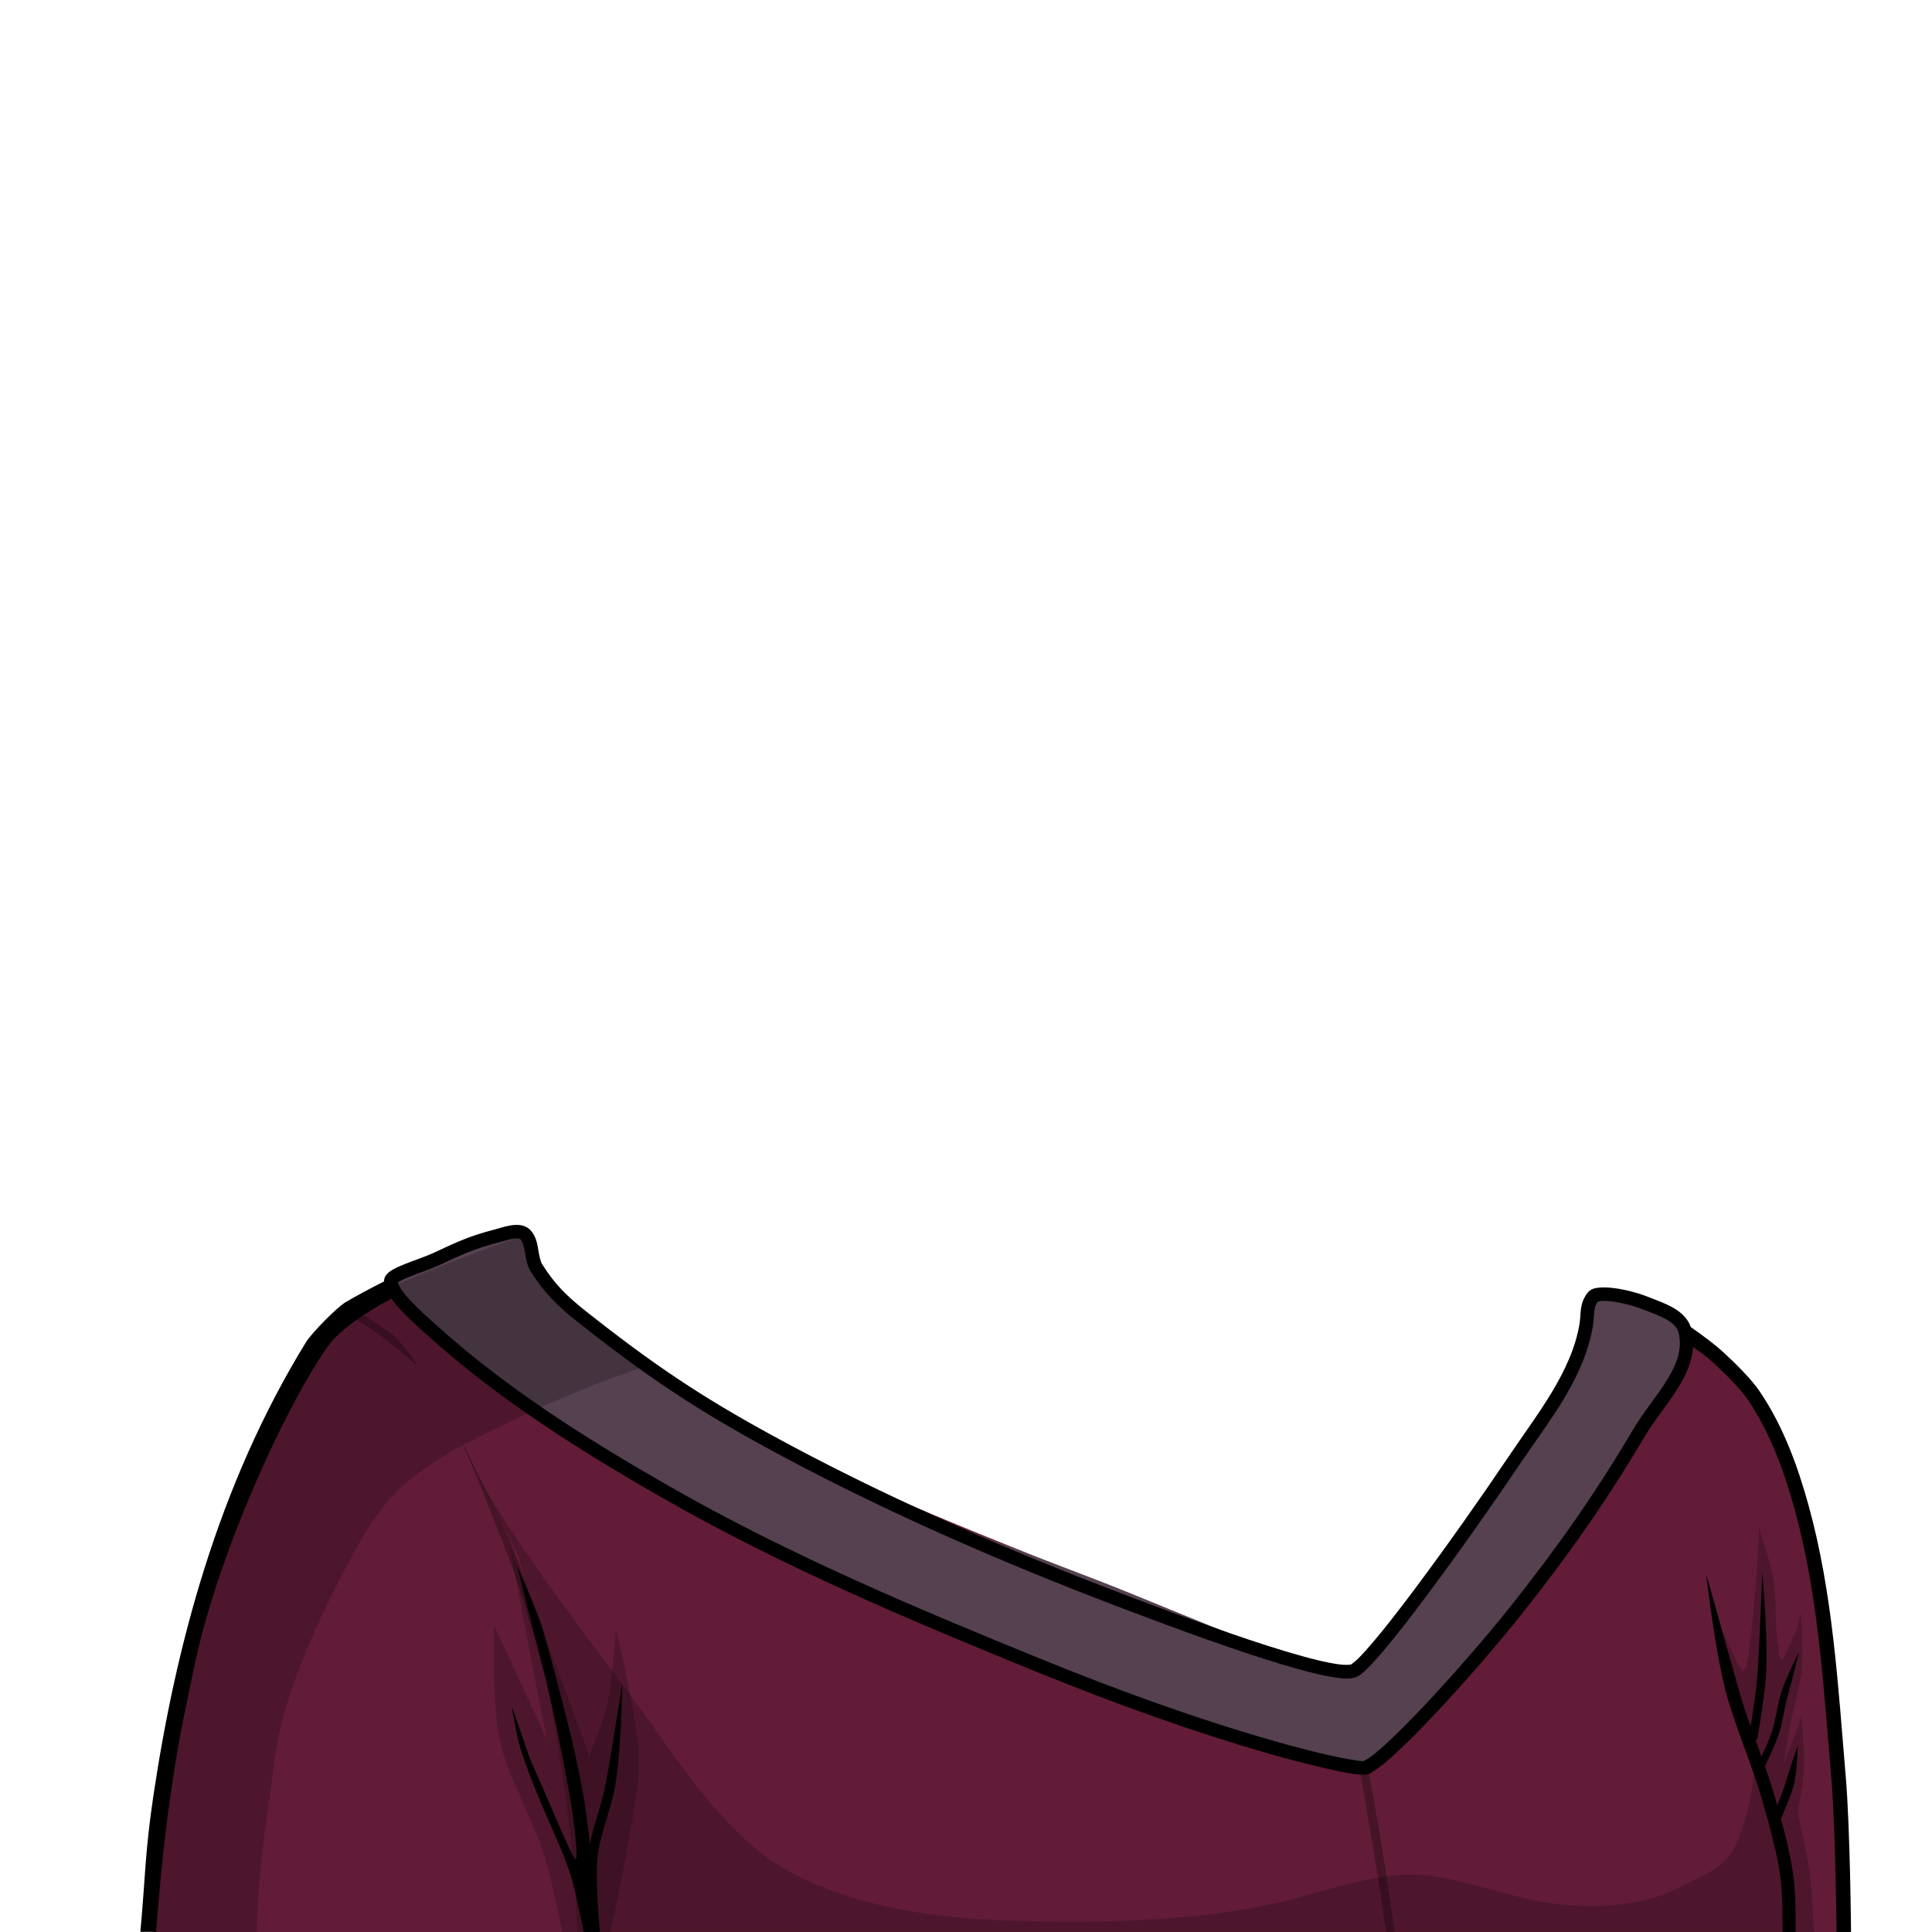 <?xml version="1.0" encoding="UTF-8" standalone="no"?>
<!-- Created with Inkscape (http://www.inkscape.org/) -->

<svg
   version="1.1"
   id="svg282014"
   width="400"
   height="400"
   viewBox="0 0 400 400"
   sodipodi:docname="deannaTroiJumpsuit.svg"
   inkscape:version="1.3.2 (091e20e, 2023-11-25)"
   xml:space="preserve"
   xmlns:inkscape="http://www.inkscape.org/namespaces/inkscape"
   xmlns:sodipodi="http://sodipodi.sourceforge.net/DTD/sodipodi-0.dtd"
   xmlns="http://www.w3.org/2000/svg"
   xmlns:svg="http://www.w3.org/2000/svg"><defs
     id="defs282018" /><sodipodi:namedview
     id="namedview282016"
     pagecolor="#ffffff"
     bordercolor="#666666"
     borderopacity="1.0"
     inkscape:showpageshadow="2"
     inkscape:pageopacity="0.0"
     inkscape:pagecheckerboard="0"
     inkscape:deskcolor="#d1d1d1"
     showgrid="false"
     inkscape:zoom="2.7375"
     inkscape:cx="203.65297"
     inkscape:cy="201.46119"
     inkscape:window-width="2328"
     inkscape:window-height="1308"
     inkscape:window-x="2040"
     inkscape:window-y="25"
     inkscape:window-maximized="0"
     inkscape:current-layer="g282022"><inkscape:page
       x="0"
       y="0"
       id="page282020"
       width="400"
       height="400"
       margin="0"
       bleed="0" /></sodipodi:namedview><g
     id="g282022"
     inkscape:groupmode="layer"
     inkscape:label="Uniform"
     style="display:inline;opacity:1"><path
       id="path283350"
       style="fill:#621c38;fill-opacity:1;fill-rule:nonzero;stroke:none;stroke-width:1.333"
       d="m 109.469,254.85 c -6.922,1.718 -21.986,7.227 -32.283,13.283 -3.369,1.981 -10.408,8.074 -13.91,11.88 -8.645,14.978 -10.295,18.48 -16.028,34.226 -3.996,13.182 -6.62,19.635 -8.324,29.396 -1.704,9.761 -7.204,54.562 -7.094,56.365 0.015,0.018 350.89,0 350.89,0 -0.245,-4.356 -0.79,-24.01 -5.038,-60.283 -0.697,-4.314 -1.376,-7.587 -1.977,-10.715 -0.807,-4.206 -1.694,-8.059 -2.911,-12.165 -6.204,-24.605 -13.732,-35.235 -33.146,-45.946 -2.205,-0.668 -4.886,-0.32 -7.03,-1.054 0,0 0.356,1.802 0.168,2.676 -1.972,9.159 -8.126,16.932 -13.15,24.84 -7.927,12.477 -16.689,24.526 -26.666,35.434 -2.289,2.502 -5.035,4.544 -7.553,6.816 -5.896,5.321 -3.086,3.762 -6.786,5.967 -0.483,0.288 -4.237,-0.605 -15.036,-4.149 -4.94,-1.621 -20.953,-7.673 -31.266,-11.922 -26.108,-10.757 -52.894,-20.382 -77.441,-34.338 -13.364,-7.598 -26.65,-14.634 -37.81,-25.207 -3.271,-3.099 -6.065,-6.394 -7.122,-10.774 -0.243,-1.008 -0.487,-4.329 -0.487,-4.329 z"
       sodipodi:nodetypes="scccscccscccsssssssssss" /><path
       id="path166529"
       style="opacity:0.2;fill:#000000;fill-opacity:1;fill-rule:nonzero;stroke:none;stroke-width:1.273"
       d="m 95.965,298.969 c -0.222,0.527 1.126,3.223 3.031,6.68 z m 3.031,6.68 8.443,16.752 5.027,21.881 c 3.809,20.161 6.296,36.34 7.023,55.709 h 250.439 l -0.98,-9.488 -4.018,-20.822 -1.566,-5.092 c -0.503,6.097 -1.397,11.202 -3.617,16.5 -2.434,5.807 -6.736,6.926 -12.537,9.893 -6.761,3.457 -14.765,3.912 -22.5,3.432 -10.155,-0.631 -19.593,-5.099 -29.531,-6.143 -9.447,-0.993 -20.418,3.22 -29.51,5.385 -18.112,4.311 -38.104,4.491 -56.924,3.969 -21.837,-0.606 -40.304,-5.397 -51.414,-14.208 -9.481,-7.518 -16.907,-18.693 -22.642,-26.749 -7.95,-11.167 -26.465,-34.278 -35.693,-51.018 z"
       sodipodi:nodetypes="cccccccccccsccccsssc" /><path
       id="path1"
       style="color:#000000;fill:#000000;-inkscape-stroke:none"
       d="M 364.855 325.463 C 364.855 325.463 364.344 340.002 363.828 347.096 C 363.623 349.914 362.91 354.534 362.445 357.395 C 361.589 354.989 360.765 352.583 360.084 350.154 C 357.846 342.174 353.23 325.85 353.23 325.85 C 353.23 325.85 355.171 342.632 357.484 350.883 C 359.594 358.408 362.785 365.458 364.848 372.715 C 366.406 378.198 367.947 383.66 368.682 389.184 C 369.119 392.471 369.059 400 369.059 400 L 371.758 400 C 371.758 400 371.865 392.629 371.359 388.828 C 370.796 384.596 369.792 380.469 368.684 376.408 L 368.779 376.449 C 368.779 376.449 370.58 372.323 371.27 370.02 C 372.132 367.142 372.215 361.367 372.215 361.367 C 372.215 361.367 370.326 366.898 369.545 369.504 C 369.205 370.639 368.511 372.394 367.947 373.771 C 367.779 373.174 367.613 372.572 367.443 371.977 C 366.836 369.839 366.137 367.745 365.41 365.668 C 365.769 364.931 367.538 361.263 368.279 359.02 C 369.148 356.392 369.39 353.7 370.096 351.242 C 370.954 348.253 372.475 341.994 372.475 341.994 C 372.475 341.994 369.555 347.693 368.654 350.828 C 367.896 353.469 367.65 356.14 366.854 358.549 C 366.392 359.946 365.399 362.144 364.691 363.664 C 364.271 362.497 363.862 361.327 363.439 360.168 L 363.803 360.23 C 363.803 360.23 365.299 351.68 365.623 347.225 C 366.156 339.892 364.855 325.463 364.855 325.463 z " /><path
       id="path5"
       style="color:#000000;fill:#000000;-inkscape-stroke:none"
       d="m 107.033,324.018 c 0,0 2.48,10.121 3.805,15.082 2.946,11.03 5.303,22.243 7.234,33.377 0.757,4.363 1.793,12.7 1.041,12.447 -0.236,0.199 -3.596,-7.373 -5.625,-12.24 -1.51,-3.62 -3.293,-7.068 -4.5,-10.666 -0.965,-2.875 -3.082,-8.916 -3.082,-8.916 0,0 1.041,6.578 2.082,9.682 1.26,3.755 2.548,6.977 4.023,10.516 2.057,4.933 4.425,9.692 6.047,14.664 1.2,3.677 2.818,12.037 2.818,12.037 h 3.328 c 0,0 -0.997,-10.629 -0.516,-15.283 0.498,-4.812 2.614,-9.52 3.604,-14.637 1.356,-7.014 1.536,-21.563 1.536,-21.563 0,0 -2.183,14.366 -3.501,21.184 -0.762,3.942 -2.348,7.854 -3.193,12.025 -0.396,-3.56 -0.835,-7.034 -1.303,-9.729 -1.965,-11.331 -5.127,-22.366 -8.064,-33.363 -1.359,-5.09 -5.816,-14.51 -5.734,-14.617 z"
       sodipodi:nodetypes="csscsscsssccsscscssc" /><path
       style="fill:#554150;fill-opacity:1;stroke:none;stroke-width:2.8;stroke-linecap:butt;stroke-linejoin:miter;stroke-dasharray:none;stroke-opacity:1"
       d="m 282.374,366.027 c 3.305,-0.127 23.319,-21.991 33.283,-34.427 9.616,-12.001 15.203,-22.139 24.025,-35.474 4.393,-6.641 11.251,-13.568 9.239,-21.272 -0.812,-3.11 -4.038,-2.979 -7.025,-4.166 -4.324,-1.717 -10.161,-4.448 -12.59,-2.107 -1.687,1.625 0.58,3.081 0.192,5.391 -1.759,10.476 -9.05,19.313 -14.977,28.128 -10.614,15.784 -30.763,42.586 -34.338,43.836 -4.891,1.709 -35.26,-11.903 -52.603,-18.63 -23.045,-8.94 -46.616,-17.01 -68.311,-28.858 -14.761,-8.062 -29.467,-16.89 -41.644,-28.493 -3.65,-3.478 -4.688,-2.629 -6.027,-7.489 -0.586,-2.126 -0.63,-4.476 -2.1,-6.119 -1.299,-1.452 -2.771,-1.674 -4.658,-1.187 -5.119,1.32 -9.952,2.486 -14.429,5.297 -3.033,1.904 -9.246,1.194 -9.68,4.749 -0.565,4.628 5.663,7.479 9.132,10.594 14.529,13.04 31.269,23.555 48.219,33.242 24.595,14.056 50.834,25.132 77.078,35.799 16.018,6.511 32.318,12.441 48.95,17.169 5.996,1.704 15.701,4.117 18.265,4.018 z"
       id="path9"
       sodipodi:nodetypes="ssssssssssssssssssssss" /><path
       style="fill:none;stroke:#000000;stroke-width:1.8;stroke-linecap:butt;stroke-linejoin:miter;stroke-dasharray:none;stroke-opacity:0.3"
       d="m 282.374,366.027 c 0,0 2.514,14.355 3.653,21.553 0.654,4.133 1.826,12.42 1.826,12.42"
       id="path11"
       sodipodi:nodetypes="csc" /><path
       id="path283392"
       style="opacity:0.2;fill:#000000;fill-opacity:1;fill-rule:nonzero;stroke:none;stroke-width:1.333"
       d="m 109.152,255.529 c -10.354,3.599 -20.759,7.559 -31.967,12.604 -6.939,2.888 -9.389,7.575 -12.293,10.182 -8.524,13.946 -11.929,20.766 -18.572,39.84 -1.584,4.901 -10.886,38.872 -12.322,47.395 -1.097,6.507 -1.84,8.3 -2.473,17.393 -0.398,5.716 -0.713,11.506 -0.502,17.025 h 22.166 c 0.354,-14.205 2.082,-23.25 3.807,-36.408 1.724,-13.149 9.561,-30.05 17.208,-43.734 6.259,-11.2 11.237,-14.318 19.832,-19.7 9.831,-5.058 15.434,-7.809 26.709,-12.521 4.219,-1.727 8.704,-3.3 13.254,-4.803 l -18.797,-14.682 -5.811,-7.49 -0.26,-5.037 z"
       sodipodi:nodetypes="ccccssccssccccccc" /><path
       id="path13"
       style="color:#000000;fill:#000000;-inkscape-stroke:none;fill-opacity:0.3"
       d="m 72.91,270.904 -0.799,1.387 c 0,0 5.851,3.391 8.293,5.404 1.955,1.612 6.171,5.227 6.171,5.227 0,0 -2.923,-4.622 -5.153,-6.461 -2.717,-2.241 -8.512,-5.557 -8.512,-5.557 z m 23.711,29.734 c 0,0 6.564,16.006 9.477,24.018 2.509,6.9 6.371,21.305 6.371,21.305 l 1.547,-0.414 c 0,0 -3.842,-14.363 -6.414,-21.438 -2.976,-8.186 -10.98,-23.471 -10.98,-23.471 z" /><path
       style="fill:#000000;fill-opacity:0.2;stroke:none;stroke-width:1px;stroke-linecap:butt;stroke-linejoin:miter;stroke-opacity:1"
       d="m 116.401,400 c 0,0 -2.332,-11.756 -3.889,-16.438 -2.676,-8.047 -7.39,-15.445 -9.132,-23.744 -1.603,-7.635 -1.096,-23.379 -1.096,-23.379 l 10.959,23.744 c 0,0 -2.42,-12.009 -3.461,-17.579 -1.238,-6.621 -4.254,-22.567 -4.254,-22.567 0,0 7.251,18.901 10.273,26.63 2.174,5.562 6.21,16.804 6.21,16.804 0,0 3.664,-8.393 4.317,-13.9 0.288,-2.43 1.207,-12.214 1.207,-12.214 0,0 4.235,17.501 4.705,25.017 0.444,7.1 -1.417,14.165 -2.557,21.187 C 128.804,388.96 126.393,400 126.393,400 Z"
       id="path14"
       sodipodi:nodetypes="cssccscscscsscc" /><path
       id="path283442"
       style="fill:#000000;fill-opacity:1;fill-rule:nonzero;stroke:none;stroke-width:1.333"
       d="M 106.881 253.6 C 106.528 253.604 106.182 253.639 105.857 253.688 C 104.56 253.882 103.331 254.316 102.48 254.535 C 97.273 255.878 94.659 257.109 89.818 259.371 C 88.331 260.066 85.974 260.857 83.959 261.652 C 82.951 262.05 82.029 262.446 81.264 262.896 C 80.881 263.122 80.533 263.355 80.215 263.676 C 79.897 263.997 79.551 264.459 79.516 265.133 C 79.513 265.191 79.526 265.244 79.525 265.301 C 76.828 266.674 73.845 268.241 71.527 269.619 C 69.66 270.73 64.447 276.103 63.387 277.826 C 44.967 307.77 36.306 341.263 31.754 371.82 C 30.013 383.507 30.138 388.132 29.062 399.967 L 32.291 399.967 C 33.413 386.929 33.882 381.571 35.311 371.656 C 37.168 358.768 38.237 354.765 40.053 345.795 C 44.763 322.527 58.613 292.182 67.619 279.08 C 70.54 274.83 77.394 270.807 81.031 268.881 C 81.604 269.675 82.262 270.474 83.018 271.275 C 84.907 273.281 87.203 275.294 88.928 276.842 C 103.576 289.989 120.403 300.55 137.387 310.256 C 162.079 324.367 188.378 335.465 214.633 346.137 C 230.683 352.661 247.03 358.609 263.727 363.355 C 266.749 364.215 270.687 365.248 274.215 366.059 C 277.742 366.87 280.64 367.494 282.428 367.426 C 283.518 367.384 284.156 366.889 285.066 366.254 C 285.977 365.619 287.029 364.754 288.217 363.691 C 290.593 361.567 293.504 358.657 296.621 355.363 C 302.855 348.776 309.895 340.666 314.887 334.387 C 324.661 322.091 332.487 310.982 340.566 297.334 C 342.503 294.062 345.377 290.704 347.58 287.1 C 349.127 284.57 350.337 281.833 350.541 278.922 C 351.668 279.656 353.214 280.729 354.863 282.258 C 357.446 284.653 360.429 287.673 361.863 289.791 C 366.403 296.496 369.314 304.403 371.523 312.365 C 376.493 330.276 377.545 349.213 379.145 367.98 C 380.053 378.631 380.234 400 380.234 400 L 383.234 400 C 383.234 400 383.069 378.684 382.135 367.727 C 380.54 349.02 379.5 329.892 374.414 311.562 C 372.161 303.441 369.166 295.226 364.348 288.109 C 362.596 285.522 359.551 282.515 356.902 280.059 C 354.761 278.073 351.475 275.744 350.059 274.752 C 349.427 272.903 347.961 271.637 346.402 270.748 C 344.734 269.797 342.895 269.166 341.445 268.59 C 339.162 267.683 336.549 267.003 334.285 266.703 C 333.153 266.553 332.113 266.494 331.191 266.58 C 330.269 266.666 329.35 266.798 328.65 267.705 C 327.771 268.845 327.43 270.05 327.301 271.109 C 327.172 272.169 327.192 273.092 327.021 274.105 C 325.346 284.085 318.246 292.788 312.264 301.684 C 306.971 309.554 299.56 320.1 293.043 328.812 C 289.784 333.169 286.747 337.069 284.324 339.932 C 283.113 341.363 282.053 342.537 281.219 343.361 C 280.385 344.185 279.624 344.649 279.721 344.615 C 279.554 344.673 278.634 344.757 277.381 344.605 C 276.128 344.454 274.5 344.133 272.613 343.674 C 268.84 342.755 264.022 341.287 258.811 339.553 C 248.389 336.084 236.381 331.553 227.721 328.193 C 204.717 319.27 181.565 309.029 159.941 297.219 C 145.231 289.185 135.381 282.62 121.234 271.414 C 117.34 268.329 114.861 265.899 112.236 261.721 C 111.887 261.165 111.668 260.044 111.445 258.764 C 111.223 257.483 110.991 255.99 109.902 254.773 C 109.07 253.843 107.941 253.587 106.881 253.6 z M 107.318 256.418 C 107.565 256.455 107.72 256.535 107.814 256.641 C 108.197 257.068 108.475 258.022 108.688 259.242 C 108.9 260.463 109.041 261.899 109.865 263.211 C 112.658 267.657 115.488 270.434 119.496 273.609 C 133.722 284.878 143.785 291.586 158.598 299.676 C 180.362 311.562 203.622 321.847 226.709 330.803 C 235.391 334.171 247.422 338.713 257.926 342.209 C 263.178 343.957 268.045 345.443 271.951 346.395 C 273.904 346.87 275.615 347.214 277.047 347.387 C 278.478 347.559 279.588 347.627 280.645 347.258 C 281.634 346.912 282.252 346.276 283.186 345.354 C 284.119 344.431 285.218 343.21 286.461 341.74 C 288.948 338.802 292.007 334.873 295.285 330.49 C 301.842 321.725 309.264 311.159 314.586 303.246 C 320.459 294.513 327.941 285.542 329.783 274.57 C 330.001 273.274 329.984 272.236 330.08 271.447 C 330.176 270.659 330.318 270.129 330.869 269.414 C 330.674 269.668 330.862 269.424 331.453 269.369 C 332.044 269.314 332.922 269.347 333.916 269.479 C 335.904 269.742 338.371 270.383 340.412 271.193 C 341.95 271.804 343.669 272.412 345.016 273.18 C 346.362 273.948 347.232 274.792 347.504 275.832 C 348.378 279.181 347.224 282.31 345.189 285.639 C 343.155 288.967 340.276 292.328 338.156 295.908 C 330.142 309.448 322.409 320.422 312.693 332.645 C 307.769 338.839 300.754 346.921 294.586 353.439 C 291.502 356.699 288.625 359.569 286.35 361.604 C 285.212 362.621 284.223 363.43 283.467 363.957 C 282.711 364.484 282.057 364.639 282.32 364.629 C 281.544 364.659 278.309 364.127 274.844 363.33 C 271.379 362.533 267.466 361.508 264.492 360.662 C 247.925 355.953 231.674 350.041 215.688 343.543 C 189.456 332.88 163.275 321.826 138.777 307.826 C 121.862 298.159 105.208 287.691 90.799 274.758 C 89.054 273.192 86.807 271.215 85.055 269.355 C 84.179 268.426 83.429 267.524 82.943 266.77 C 82.531 266.129 82.445 265.731 82.406 265.504 C 82.491 265.44 82.533 265.396 82.682 265.309 C 83.197 265.005 84.036 264.634 84.988 264.258 C 86.892 263.506 89.246 262.729 91.004 261.908 C 95.849 259.644 98.151 258.544 103.182 257.246 C 104.218 256.979 105.353 256.595 106.273 256.457 C 106.734 256.388 107.072 256.381 107.318 256.418 z " /><path
       id="path15"
       style="fill:#000000;fill-opacity:0.2;stroke:none;stroke-width:1px;stroke-linecap:butt;stroke-linejoin:miter;stroke-opacity:1"
       d="m 364.209,316.293 c 0,0 -0.726,15.994 -1.938,23.893 -0.294,1.92 -0.398,5.558 -1.291,5.684 -0.664,0.093 -2.091,-3.385 -2.971,-5.166 -1.385,-2.803 -3.617,-8.654 -3.617,-8.654 l 2.455,11.236 4.002,14.207 6.588,17.049 0.615,4.314 2.176,10.186 0.182,5.662 V 400 h 5.115 c 0,0 -0.259,-7.755 -0.73,-11.324 -0.417,-3.156 -1.324,-8.131 -2.195,-11.609 -0.351,-1.4 -0.258,-2.79 -0.126,-3.43 0.597,-2.905 1.005,-5.56 1.034,-8.525 0.037,-3.695 -0.518,-10.072 -0.518,-10.072 0,0 -0.794,2.901 -1.42,4.262 -0.629,1.368 -2.26,5.941 -2.26,5.941 0,0 1.146,-7.626 1.743,-10.074 0.893,-3.659 1.831,-7.091 2.066,-10.849 0.229,-3.658 -0.259,-10.462 -0.259,-10.462 0,0 -0.789,3.453 -1.549,5.037 -0.63,1.313 -2.023,4.692 -2.326,4.65 -0.973,-0.133 -0.641,-2.216 -0.773,-2.842 -0.958,-4.519 -0.233,-9.271 -1.033,-13.82 -0.635,-3.611 -2.971,-10.59 -2.971,-10.59 z"
       sodipodi:nodetypes="cssscccccccccsssscscsscssssc" /></g></svg>

